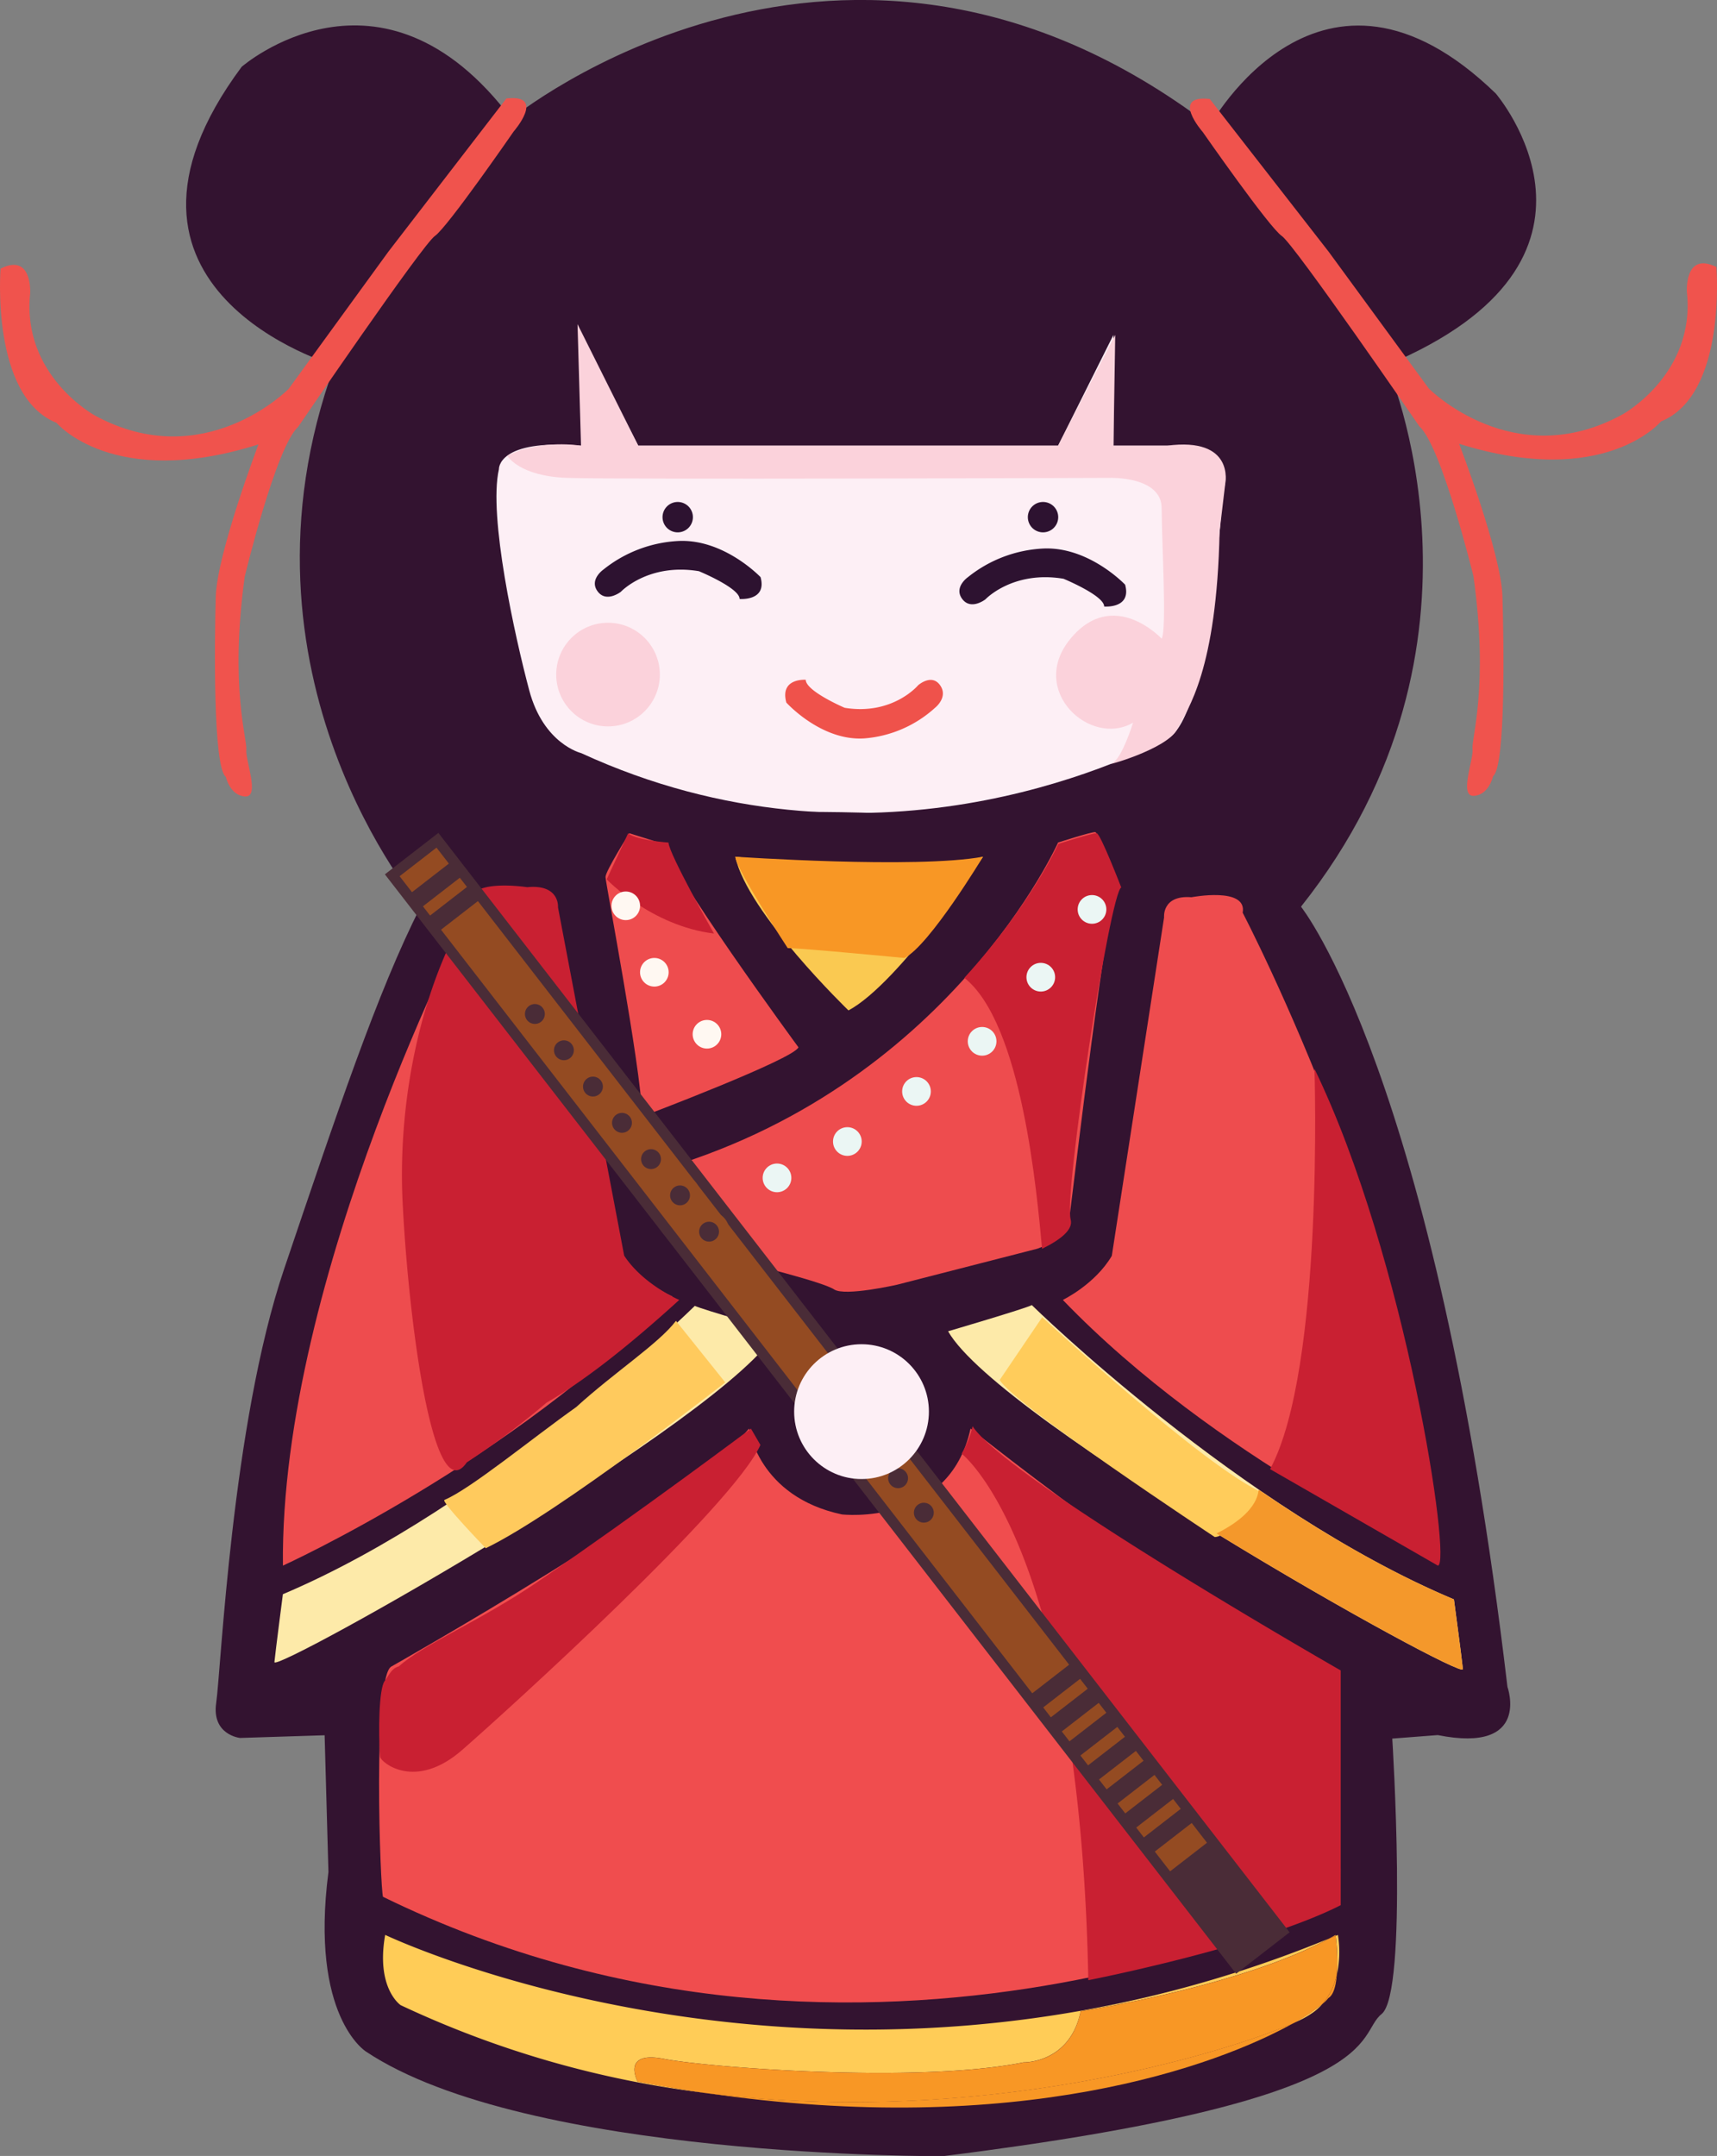 <svg id="Layer_1" data-name="Layer 1" xmlns="http://www.w3.org/2000/svg" viewBox="0 0 490.79 616.03"><rect x="0" y="0" width="490.79" height="616.03" fill="#808080" stroke="none"/><defs><style>.cls-1{fill:#331330;}.cls-2{fill:#fdeff5;}.cls-3{fill:#fbd2db;}.cls-4{fill:#2d1230;}.cls-5{fill:#ef524b;}.cls-6{fill:#f0534d;}.cls-7{fill:#ffcc57;}.cls-8{fill:#f89725;}.cls-9{fill:#f04d4e;}.cls-10{fill:#c92032;}.cls-11{fill:#fac951;}.cls-12{fill:#ee4c4e;}.cls-13{fill:#fdeaa9;}.cls-14{fill:#ffca5d;}.cls-15{fill:#ffcc5b;}.cls-16{fill:#f4982b;}.cls-17{fill:#ebf6f4;}.cls-18{fill:#fff8f2;}.cls-19{fill:#944b22;stroke:#4a2c37;}.cls-19,.cls-20{stroke-miterlimit:10;stroke-width:3px;}.cls-20,.cls-21{fill:#4a2c37;}.cls-20{stroke:#944b22;}</style></defs><title>china_doll_dizi</title><path id="hair" class="cls-1" d="M95.63,104.37s-74-21.45-26.55-85.28c0,0,39.83-34.72,77.1,14.81,0,0,95-77.62,199.66,2,0,0,31.66-57.7,81.71-9.19,0,0,40.85,47.49-31.15,77.62,0,0,35.23,79.66-24.51,154.72,0,0-172.09,20.43-251.75,0C120.14,259.09,63.33,192.85,95.63,104.37Z"/><path id="face" class="cls-2" d="M166.1,127.35V95.69l16.34,31.66h120l15.83-31.66v31.66h23s12.25,2,8.17,13.78c0,0-3.58,63.83-15.83,70S248.31,253,166.1,215.18c0,0-10.72-2.56-14.81-17.88s-11.74-49.84-8.68-63.22C142.61,134.08,142.1,125.3,166.1,127.35Z"/><g id="cheek"><path class="cls-3" d="M145,130.2s3.23,5.83,17,6.34,155.24,0,155.24,0,14.81-.51,14.81,8.68,1.53,34.72,0,37.27c0,0-13.79-14.8-26.05,0s5.62,31.15,17.88,24c0,0-3.25,10.53-6.08,11.62s15.66-3.92,18.67-9.7,11.34-16.86,12.14-56.62l1.63-13.72s2.74-13.28-16.66-10.72H318.27l.51-31.66-16.34,31.66h-120L165.08,92.62l1,34.73S154.55,125.39,145,130.2Z"/><circle class="cls-3" cx="173.8" cy="192.75" r="14.81"/></g><path id="eyebrow" class="cls-4" d="M198.06,147.77a4.34,4.34,0,1,1-4.34-4.34A4.34,4.34,0,0,1,198.06,147.77Zm100.08-4.34a4.34,4.34,0,1,0,4.34,4.34A4.34,4.34,0,0,0,298.14,143.43Z"/><path id="eyes" class="cls-4" d="M194.08,154.57c13-.54,23.32,10.34,23.32,10.34,1.92,6.93-6,6.23-6,6.23.05-3.12-11.62-7.93-11.62-7.93-14.51-2.42-22.31,5.88-22.31,5.88s-4.14,3.25-6.64-.11,1.64-6.23,1.64-6.23A37.25,37.25,0,0,1,194.08,154.57Zm82.6,10.34s-4.14,2.87-1.64,6.23,6.64.11,6.64.11,7.8-8.3,22.31-5.88c0,0,11.67,4.81,11.62,7.93,0,0,7.9.7,6-6.23,0,0-10.28-10.88-23.31-10.34A37.25,37.25,0,0,0,276.68,164.91Z"/><path id="mouse" class="cls-5" d="M267.27,202.24s3.87-3,1.45-6.44-6.28,0-6.28,0-7.25,8.68-21,6.44c0,0-11.12-4.75-11.12-8,0,0-7.49-.59-5.55,6.51,0,0,9.9,11,22.22,10.24A34,34,0,0,0,267.27,202.24Z"/><g id="hair_band" data-name="hair band"><path class="cls-6" d="M343.8,37.73s-9.44-10.72,2-9.45l34,43.66L408.4,111s24.25,24.51,55.4,7.4c0,0,20.94-11.49,18.38-35,0,0-.76-11.66,8.43-7.1,0,0,3.06,36.46-15.83,44.12,0,0-16.08,19.41-57.7,6.39,0,0,12,31.14,12.38,43.53s1,48.64-2.68,51.44c0,0-1.15,5.37-5.49,5.62s0-10.47-.38-13.4,4.72-17.75.25-49.41c0,0-9.06-37-15.44-42.76,0,0-35.75-52-39.32-54.39S343.8,37.73,343.8,37.73Z"/><path class="cls-6" d="M146.82,37.58s9.4-10.76-2.08-9.44L111,71.93,82.51,111.11s-24.16,24.6-55.37,7.62c0,0-21-11.41-18.52-34.91,0,0,.72-11.66-8.46-7.07,0,0-2.92,36.48,16,44.07,0,0,16.16,19.34,57.72,6.15,0,0-11.87,31.2-12.21,43.58s-.83,48.64,2.89,51.44c0,0,1.17,5.35,5.51,5.59s0-10.46.33-13.4-4.8-17.73-.45-49.41c0,0,8.91-37.05,15.28-42.82,0,0,35.53-52.1,39.1-54.54S146.82,37.58,146.82,37.58Z"/></g><path class="cls-1" d="M371.89,259.09s38.29,47.49,59,222.89c0,0,6.89,19.15-19.92,13.79l-13,1s4.6,72.58-3.06,78.71,3.6,24.51-125.35,40.6c0,0-119,.76-164.95-29.88,0,0-16.09-9.95-10.73-51.31l-1.09-39.07-24.18.77s-8.17-.85-6.81-10.05,4.42-79.65,19.4-123.91,26.77-79.49,39-103.49C143.75,212.67,379.53,234.89,371.89,259.09Z"/><path class="cls-7" d="M374.77,575.41A15.19,15.19,0,0,0,378,572.6a56.4,56.4,0,0,1-8.17,5.38A25.67,25.67,0,0,0,374.77,575.41Z"/><path class="cls-7" d="M189.76,588.28c12.25,2.39,72.17,7.15,102.81,1,0,0,13.27.34,16.34-14.63,0,0,45-6.81,70.94-20.73-143.94,59.13-269.75-1.06-269.75-1.06-2.72,15.32,4.43,20.08,4.43,20.08a285.11,285.11,0,0,0,87,25.06q-9.41-1.38-19.28-3.27S177.5,585.9,189.76,588.28Z"/><path class="cls-7" d="M382.16,564.12a30.93,30.93,0,0,0,.28-11.24l-.65.26A63.55,63.55,0,0,1,382.16,564.12Z"/><path class="cls-8" d="M378,572.6a9.72,9.72,0,0,0,1.69-1.68c1.54-.9,2.2-3.68,2.44-6.8A18.82,18.82,0,0,1,378,572.6Z"/><path class="cls-8" d="M381.76,552.88c-.62.36-1.27.71-1.91,1.06l1.94-.8C381.77,553,381.76,552.88,381.76,552.88Z"/><path class="cls-8" d="M201.55,598c89.59,13.18,146.51-7.77,168.31-20C350.66,586.41,280.92,608.09,201.55,598Z"/><path class="cls-8" d="M381.79,553.14l-1.94.8c-25.91,13.92-70.94,20.73-70.94,20.73-3.07,15-16.34,14.63-16.34,14.63-30.64,6.13-90.56,1.37-102.81-1s-7.49,6.47-7.49,6.47q9.89,1.9,19.28,3.27c79.37,10.07,149.11-11.61,168.31-20A56.4,56.4,0,0,0,378,572.6a18.82,18.82,0,0,0,4.13-8.48A63.55,63.55,0,0,0,381.79,553.14Z"/><path class="cls-9" d="M112,476.11S197.76,427.6,214.1,408.2c0,0,2.55,19.42,26.55,24.52,0,0,30.64,3.56,36.77-24.52,0,0,75.65,60.25,102.68,67.91,0,0,4.47,60.77,2.72,65.87,0,0-134.38,67.92-273.34,0C108.72,540.2,106.4,478.28,112,476.11Z"/><path class="cls-10" d="M214.65,408.2s-32.15,24.11-61,43.81C137.12,463.29,121,469.81,114,476.15c-2.12.55-2.72,2.42-4.08,4.23-1.6,2.12-1.83,14.64-1.26,21.63.25,1.57,10,9.76,23.46-2s77.52-69.85,85.24-87.14Z"/><path class="cls-10" d="M274.87,415.35s33.81,25.87,36.22,150.46c0,0,48.71-9.53,72.14-21.44V477.3S288,422.84,278,407.52A26.85,26.85,0,0,1,274.87,415.35Z"/><path class="cls-11" d="M210.18,244.79s49.37,6.47,70.81,0c0,0-23.83,36.09-38.46,43.92C242.53,288.71,213.59,260.79,210.18,244.79Z"/><path class="cls-8" d="M210.18,244.79s51.75,3.53,70.81,0c0,0-15.32,25.41-22.46,28.94,0,0-29.28-2.82-33.37-2.82C225.16,270.91,210.18,248,210.18,244.79Z"/><path class="cls-12" d="M332.74,262.15s-.68-6.46,7.83-5.78c0,0,16-3.07,14.64,4.42,0,0,53.44,102.13,54.46,184.17,0,0-61.95-27.91-105.87-73.53,0,0,9.19-4.42,14-12.59Z"/><path class="cls-10" d="M375.73,305.39s2.82,85.79-12.69,114.39L411,447.35C415.09,447.22,401.87,359.42,375.73,305.39Z"/><path class="cls-12" d="M158.67,260.85s.57-6.55-8.51-5.65c0,0-17.16-2.68-15.53,4.84,0,0-54.63,104.46-53.76,187.31,0,0,65.51-29.76,111.32-76.92,0,0-9.92-4.24-15.21-12.36Z"/><path class="cls-10" d="M159.5,259.27s.59-6.7-8.8-5.77c0,0-17.76-2.74-16.07,5-14.41,23.38-20.7,55.41-19.62,83.34,1.37,31.36,8.4,90.59,18.43,76a226.28,226.28,0,0,0,22.79-17.06c9.93-5.7,22.36-15.18,37.93-29.35,0,0-10.27-4.33-15.74-12.64Z"/><path class="cls-13" d="M80.86,455.52s-2.08,16-2.42,19.4S207.8,405.47,222.1,380.28c0,0-21.45-6.13-23.49-7.15C198.61,373.13,140.47,430.32,80.86,455.52Z"/><path class="cls-14" d="M193.22,377.41,207.31,395s-47.48,37.24-68.46,47.38c0,0-12.89-13.35-11.81-13.8,7.53-3.18,25-17.56,37.66-26.53C175.82,391.94,188.25,383.94,193.22,377.41Z"/><path class="cls-13" d="M415.59,457s2.21,16.44,2.57,19.94S285.69,406.21,271,380.39c0,0,21.87-6.42,23.95-7.48C294.9,372.91,354.58,431.39,415.59,457Z"/><path class="cls-15" d="M347.23,439.18s-58-38.28-61.47-44.89l12.15-17.92s46.63,43.15,63.42,50.37C361.33,426.74,351.39,439.18,347.23,439.18Z"/><path class="cls-16" d="M415.59,457s2.21,16.44,2.57,19.94c.19,1.79-34.51-16.77-70.42-38.78,12.91-6.43,11.77-12.7,12.1-12.47C377.05,437.45,396.25,448.86,415.59,457Z"/><path class="cls-12" d="M302.44,240.74s-31.32,70.47-115.4,94l1.7,15.69s-.68,4.39,13.62,7.79,33,8.18,36.08,10.22,18-1.36,18-1.36l39.83-10.22s8.51-2.38,9.53-9.87,10.9-92.47,14-93.89c0,0-5.72-15.18-6.72-15.33S302.44,240.74,302.44,240.74Z"/><path class="cls-10" d="M302.51,241.13s-8,17.63-26.86,38.27c16.5,13,20.73,61.45,22.22,77.42,5.47-2.68,8.95-5.56,8.17-8.38-2-7.37,11.29-93.43,14.46-94.86,0,0-5.92-15.34-7-15.49S302.51,241.13,302.51,241.13Z"/><g id="button"><circle class="cls-17" cx="199.99" cy="345.94" r="4.1"/><circle class="cls-17" cx="222.1" cy="336.56" r="4.1"/><circle class="cls-17" cx="242.21" cy="326.17" r="4.1"/><circle class="cls-17" cx="261.97" cy="311.86" r="4.1"/><circle class="cls-17" cx="280.73" cy="297.54" r="4.1"/><circle class="cls-17" cx="297.5" cy="279.22" r="4.1"/><circle class="cls-17" cx="312.14" cy="259.85" r="4.1"/></g><path class="cls-12" d="M179.89,238.09s-6.81,10.79-6.81,12.49S183,303.69,183.63,319c0,0,43.24-16.34,44.6-19.75,0,0-38.47-52.42-37.79-57.87Z"/><path class="cls-10" d="M173.42,251.26s12.63,13.28,30.67,15.49c0,0-13-23-13-26,0,0-8.84-.59-11.55-2.62Z"/><g id="button-2" data-name="button"><circle class="cls-18" cx="202.08" cy="295.52" r="4.09"/><circle class="cls-18" cx="187.04" cy="277.81" r="4.09"/><circle class="cls-18" cx="178.87" cy="258.82" r="4.09"/></g><rect class="cls-19" x="231.15" y="203.8" width="16.34" height="394.35" transform="translate(-195.42 230.52) rotate(-37.76)"/><circle class="cls-20" cx="152.89" cy="289.73" r="4.34"/><circle class="cls-20" cx="161.19" cy="300.1" r="4.34"/><circle class="cls-20" cx="169.49" cy="310.47" r="4.34"/><circle class="cls-20" cx="177.79" cy="320.83" r="4.34"/><circle class="cls-20" cx="186.09" cy="331.2" r="4.34"/><circle class="cls-20" cx="194.38" cy="341.56" r="4.34"/><circle class="cls-20" cx="202.68" cy="351.93" r="4.34"/><circle class="cls-20" cx="239.15" cy="401.1" r="4.34"/><circle class="cls-20" cx="247.93" cy="411.74" r="4.34"/><circle class="cls-20" cx="264.07" cy="432.23" r="4.34"/><circle class="cls-20" cx="256.71" cy="422.38" r="4.34"/><rect class="cls-21" x="293.73" y="479.21" width="16.34" height="5.11" transform="translate(-231.79 285.76) rotate(-37.76)"/><rect class="cls-21" x="121.43" y="257.11" width="16.34" height="5.11" transform="translate(-131.86 133.74) rotate(-37.76)"/><rect class="cls-21" x="116.27" y="250.44" width="16.34" height="5.11" transform="translate(-128.87 129.18) rotate(-37.76)"/><rect class="cls-21" x="299.38" y="485.81" width="16.34" height="5.11" transform="translate(-234.65 290.61) rotate(-37.76)"/><rect class="cls-21" x="304.7" y="492.68" width="16.34" height="5.11" transform="translate(-237.74 295.3) rotate(-37.76)"/><rect class="cls-21" x="310.02" y="499.54" width="16.34" height="5.11" transform="translate(-240.83 299.99) rotate(-37.76)"/><rect class="cls-21" x="315.33" y="506.4" width="16.34" height="5.11" transform="translate(-243.92 304.68) rotate(-37.76)"/><rect class="cls-21" x="320.65" y="513.27" width="16.34" height="5.11" transform="translate(-247.01 309.38) rotate(-37.76)"/><rect class="cls-21" x="325.96" y="520.13" width="16.34" height="5.11" transform="translate(-250.09 314.07) rotate(-37.76)"/><rect class="cls-21" x="342.07" y="526.88" width="16.34" height="33.19" transform="translate(-259.45 328.28) rotate(-37.76)"/><circle class="cls-2" cx="246.26" cy="403.35" r="19.26"/></svg>